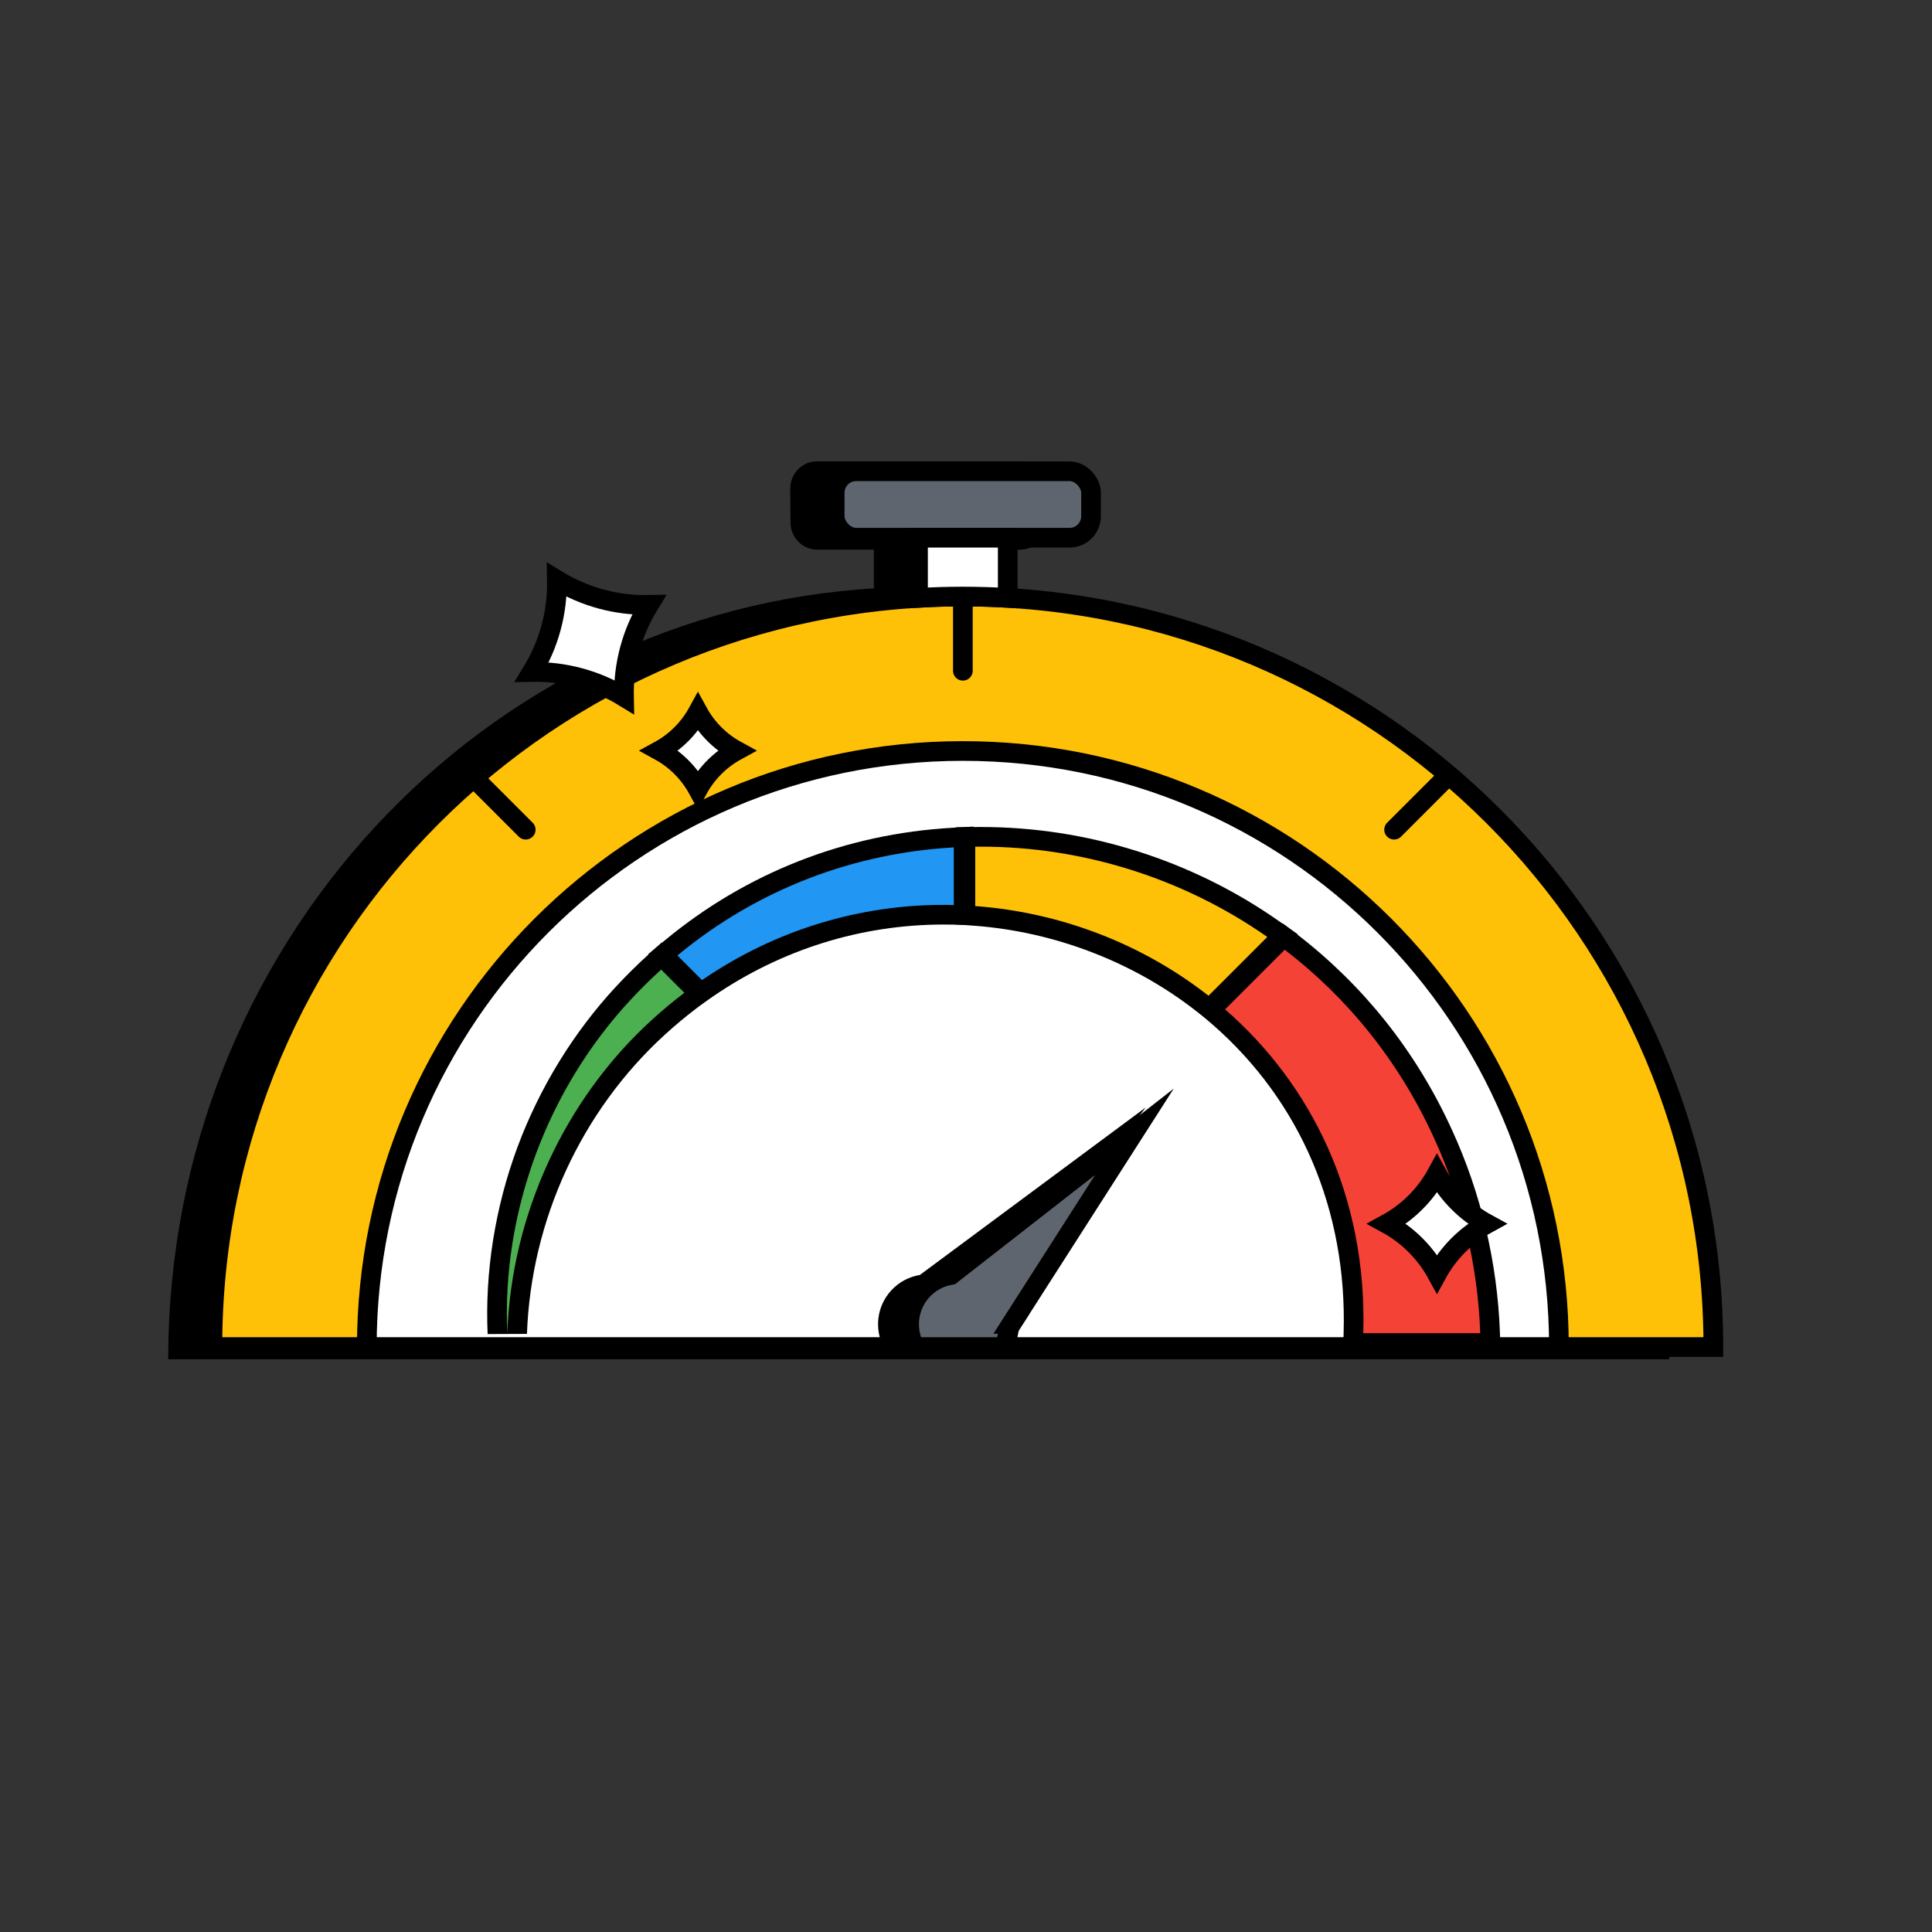 <?xml version="1.0" encoding="UTF-8"?><svg id="Calque_1" xmlns="http://www.w3.org/2000/svg" viewBox="0 0 1080 1080"><rect x="0" y="0" width="1080" height="1080" fill="#333333" stroke="none"/><defs><style>.cls-1,.cls-2,.cls-3,.cls-4{stroke:#000;stroke-miterlimit:10;stroke-width:11px;}.cls-1,.cls-5{fill:#ffc107;}.cls-6{fill:#2196f3;}.cls-7{fill:#f44336;}.cls-8{fill:#4caf50;}.cls-2{fill:#fff;}.cls-3{fill:#5f656e;}.cls-4{fill:none;stroke-linecap:round;}</style></defs><path d="M536.72,328.79c.64,.04,1.27,.06,1.91,.1v-21.63h31.76c8.15,0,14.82-6.86,14.82-15.25l-.15-18.86c0-8.39-6.67-15.25-14.82-15.25h-113.67c-8.15,0-14.82,6.86-14.82,15.25l.15,18.86c0,8.39,6.67,15.25,14.82,15.25h31.76v21.63c.63-.04,1.27-.07,1.91-.1-220.92,12.38-396.36,200.62-396.36,431.03H933.08c0-230.42-175.44-418.66-396.36-431.03Z"/><path class="cls-1" d="M538.25,333.48c-231.7,0-419.53,187.83-419.53,419.53H957.77c0-231.7-187.83-419.53-419.53-419.53Z"/><path class="cls-2" d="M538.25,419.81c-184.02,0-333.2,149.18-333.2,333.2H871.45c0-184.02-149.18-333.2-333.2-333.2Z"/><rect class="cls-3" x="466.59" y="263.44" width="143.3" height="37.15" rx="12" ry="12"/><path d="M546.63,742.24l93.85-123.18-126.27,93.65c-5.98,.99-11.69,3.91-16.09,8.74-8.07,8.86-9.37,21.5-4.21,31.57h49.7c1.74-3.4,2.75-7.07,3.01-10.77Z"/><line class="cls-4" x1="538.25" y1="333.48" x2="538.25" y2="374.96"/><line class="cls-4" x1="264.55" y1="434.47" x2="293.88" y2="463.8"/><line class="cls-4" x1="808.64" y1="434.47" x2="779.31" y2="463.8"/><path class="cls-2" d="M538.25,333.48c8.42,0,16.78,.26,25.08,.74v-33.64h-50.16v33.64c8.3-.49,16.66-.74,25.08-.74Z"/><g><path class="cls-8" d="M278.07,745.5c-3.11-69.6,22.61-139.03,70.56-190.51,5.48-5.9,11.29-11.64,17.27-17.06l3.88-3.52,21.14,21.14-5.03,3.81c-6.15,4.66-12.2,9.71-17.97,14.99-47.73,43.56-76.47,105.92-78.86,171.1l-10.99,.04Z"/><path d="M369.6,542.01l12.97,12.97c-6.25,4.74-12.38,9.84-18.36,15.31-48.61,44.36-78.22,108.7-80.64,174.96-3.03-67.87,22.45-136.44,69.09-186.52,5.48-5.9,11.13-11.47,16.94-16.73m.37-15.18l-7.76,7.03c-6.1,5.53-12.02,11.38-17.61,17.4-23.87,25.63-43.04,56.84-55.42,90.25-12.41,33.46-18.14,69.51-16.59,104.25l21.98-.09c2.33-63.71,30.42-124.67,77.06-167.24,5.66-5.18,11.58-10.11,17.59-14.68l10.05-7.62-8.92-8.92-12.97-12.97-7.41-7.41h0Z"/></g><g><path class="cls-6" d="M370.51,533.76l4.65-3.86c44.75-37.1,99.29-58.43,157.72-61.69l5.81-.32v43.64l-5.63-.13c-1.84-.04-3.71-.07-5.55-.07-47.09,0-92.72,14.21-131.96,41.09l-3.77,2.58-21.26-21.24Z"/><path d="M533.18,473.71v32.19c-1.89-.04-3.79-.07-5.68-.07-46.02,0-93.02,13.25-135.07,42.05l-13.76-13.75c45.61-37.81,99.8-57.38,154.51-60.43m11-11.63l-11.61,.65c-59.61,3.32-115.26,25.09-160.92,62.94l-9.3,7.71,8.55,8.54,13.76,13.75,6.46,6.45,7.53-5.16c38.33-26.25,82.88-40.13,128.85-40.13,1.8,0,3.63,.02,5.42,.06l11.26,.27v-55.09h0Z"/></g><g><path class="cls-5" d="M672.18,560.94c-35.97-28.17-81.22-45.57-127.42-48.97l-5.1-.38v-43.73l5.43-.07c1.11-.01,2.22-.02,3.33-.02,57.77,0,115.71,18.28,163.15,51.46l5.37,3.76-40.94,40.94-3.84-3Z"/><path d="M548.43,473.29c56.53,0,112.81,17.46,159.99,50.47l-32.86,32.86c-37.08-29.04-82.8-46.62-130.4-50.12v-33.18c1.09-.01,2.18-.02,3.27-.02m0-11v0c-1.14,0-2.27,0-3.4,.02l-10.87,.13v54.27l10.19,.75c45.11,3.32,89.3,20.3,124.43,47.81l7.67,6.01,6.89-6.89,32.86-32.86,9.27-9.27-10.75-7.52c-24.31-17.01-51.06-30.16-79.5-39.09-28.23-8.87-57.43-13.36-86.8-13.36h0Z"/></g><g><path class="cls-7" d="M756.43,750.76l.16-5.66c2-69.89-24.77-132.63-75.36-176.68l-4.45-3.87,40.92-40.92,3.83,2.93c37.04,28.39,65.71,64.61,85.23,107.65,15.74,34.27,24.8,72.61,26.19,110.85l.21,5.7h-76.73Z"/><path d="M718.19,530.92c34.72,26.61,63.85,62.08,83.57,105.55,15.56,33.86,24.34,71.12,25.7,108.78h-65.37c2.19-76.59-29.11-139.08-77.25-180.99l33.35-33.35m-.96-14.6l-6.82,6.82-33.35,33.35-8.33,8.33,8.89,7.74c49.33,42.95,75.43,104.16,73.48,172.37l-.32,11.31h88.09l-.41-11.4c-1.41-38.95-10.64-78.01-26.69-112.95-10.02-22.08-22.66-42.74-37.57-61.4-14.4-18.01-30.99-34.27-49.31-48.32l-7.65-5.87h0Z"/></g><path class="cls-3" d="M565.37,740.07l68.77-107.4-102.57,80.03c-5.98,.99-11.69,3.91-16.09,8.74-8.07,8.86-9.37,21.5-4.21,31.57h49.7c1.39-2.71,2.31-5.6,2.76-8.54,.24-1.57,.78-3.07,1.64-4.4Z"/><path class="cls-2" d="M362.73,338.15h0s0,0,0,0c-9.46,15.45-14.3,33.29-13.93,51.41h0s0,0,0,0c-15.45-9.46-33.29-14.3-51.41-13.93h0s0,0,0,0c9.46-15.45,14.3-33.29,13.93-51.41h0s0,0,0,0c15.45,9.46,33.29,14.3,51.41,13.93Z"/><path class="cls-2" d="M411.68,419.62h0s0,0,0,0c-9.09,4.97-16.57,12.45-21.54,21.54h0s0,0,0,0c-4.97-9.09-12.45-16.57-21.54-21.54h0s0,0,0,0c9.09-4.97,16.57-12.45,21.54-21.54h0s0,0,0,0c4.97,9.09,12.45,16.57,21.54,21.54Z"/><path class="cls-2" d="M831.23,684.08h0s0,0,0,0c-11.81,6.46-21.52,16.17-27.97,27.97h0s0,0,0,0c-6.46-11.81-16.17-21.52-27.97-27.97h0s0,0,0,0c11.81-6.46,21.52-16.17,27.97-27.97h0s0,0,0,0c6.46,11.81,16.17,21.52,27.97,27.97Z"/></svg>